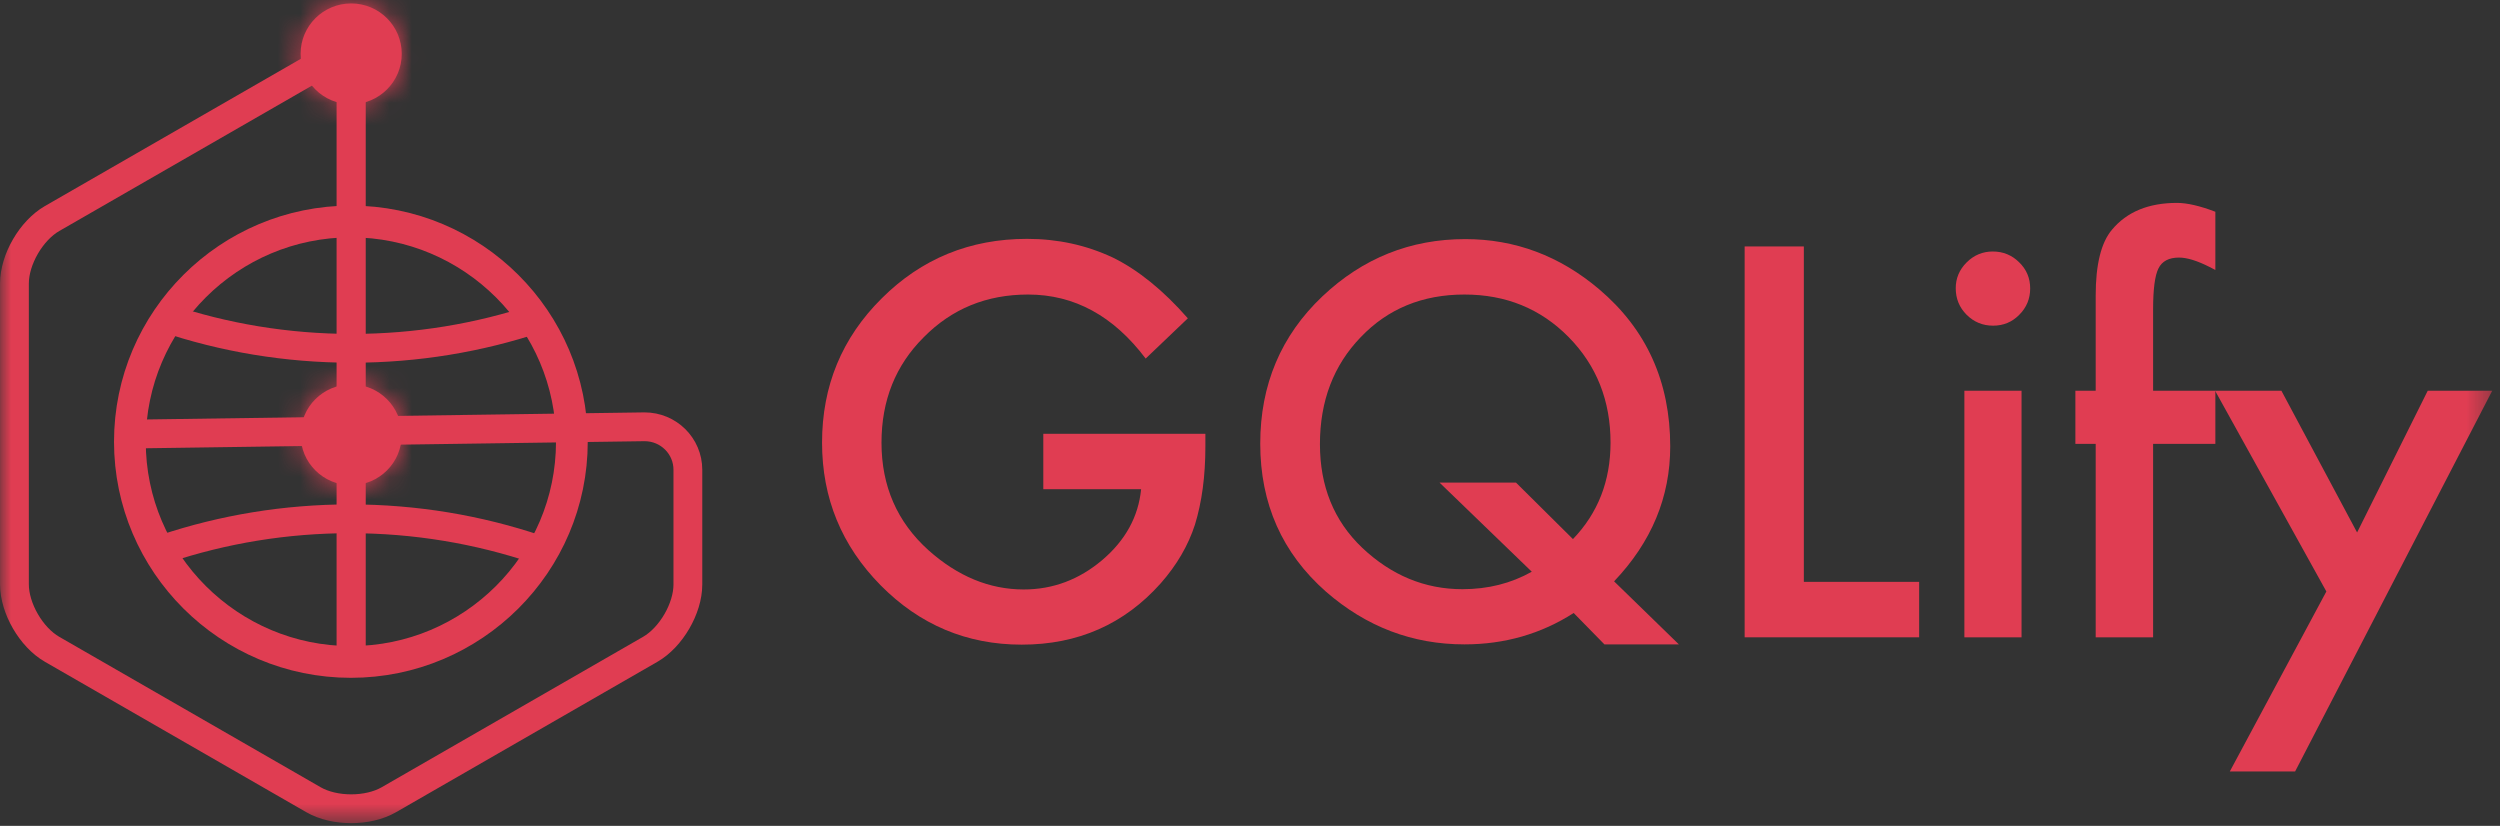 <?xml version="1.0" encoding="UTF-8"?>
<svg width="112px" height="37px" viewBox="0 0 112 37" version="1.1" xmlns="http://www.w3.org/2000/svg" xmlns:xlink="http://www.w3.org/1999/xlink">
    <rect x="0" y="0" width="112" height="37" fill="#333333" stroke="none"/>
    <!-- Generator: Sketch 43.1 (39012) - http://www.bohemiancoding.com/sketch -->
    <title>logo-pink</title>
    <desc>Created with Sketch.</desc>
    <defs>
        <polygon id="path-1" points="0 39.355 111.652 39.355 111.652 0.123 0 0.123"></polygon>
        <path d="M0.519,2.31 C0.519,3.557 1.533,4.568 2.784,4.568 C4.036,4.568 5.05,3.557 5.05,2.31 C5.05,1.063 4.036,0.051 2.784,0.051 C1.533,0.051 0.519,1.063 0.519,2.31 Z" id="path-3"></path>
        <path d="M0.519,2.602 C0.519,3.85 1.533,4.86 2.784,4.86 C4.036,4.86 5.05,3.85 5.05,2.602 C5.05,1.355 4.036,0.344 2.784,0.344 C1.533,0.344 0.519,1.355 0.519,2.602 Z" id="path-5"></path>
    </defs>
    <g id="Page-1" stroke="none" stroke-width="1" fill="none" fill-rule="evenodd">
        <g id="2018-landingpage-copy-12" transform="translate(-116, -3884)">
            <g id="logo-pink" transform="translate(116, 3881)">
                <g id="Group-14" transform="translate(0, 0.522)">
                    <path d="M46.74,21.911 L54.001,21.911 L54.001,22.489 C54.001,23.805 53.845,24.969 53.534,25.982 C53.23,26.92 52.718,27.797 51.998,28.613 C50.367,30.443 48.291,31.358 45.773,31.358 C43.315,31.358 41.209,30.473 39.457,28.704 C37.704,26.927 36.828,24.795 36.828,22.308 C36.828,19.768 37.719,17.613 39.502,15.844 C41.285,14.067 43.455,13.179 46.012,13.179 C47.385,13.179 48.667,13.458 49.858,14.018 C50.996,14.577 52.115,15.484 53.215,16.739 L51.326,18.542 C49.884,16.629 48.129,15.673 46.057,15.673 C44.198,15.673 42.639,16.312 41.38,17.59 C40.12,18.845 39.491,20.418 39.491,22.308 C39.491,24.259 40.193,25.865 41.596,27.128 C42.909,28.299 44.331,28.886 45.863,28.886 C47.169,28.886 48.341,28.447 49.38,27.569 C50.42,26.685 51,25.627 51.122,24.395 L46.74,24.395 L46.74,21.911 Z" id="Fill-1" fill="#E03D52"></path>
                    <path d="M67.918,24.1 L70.468,26.629 C71.59,25.464 72.152,24.024 72.152,22.308 C72.152,20.425 71.526,18.849 70.274,17.579 C69.022,16.309 67.467,15.673 65.608,15.673 C63.726,15.673 62.179,16.309 60.965,17.579 C59.744,18.841 59.133,20.44 59.133,22.376 C59.133,24.266 59.762,25.812 61.022,27.014 C62.334,28.254 63.833,28.874 65.517,28.874 C66.663,28.874 67.698,28.613 68.624,28.091 L64.493,24.1 L67.918,24.1 Z M75.213,31.346 L71.878,31.346 L70.501,29.94 C69.038,30.878 67.406,31.346 65.608,31.346 C63.279,31.346 61.212,30.56 59.406,28.987 C57.441,27.256 56.459,25.045 56.459,22.353 C56.459,19.714 57.388,17.514 59.246,15.752 C61.053,14.044 63.185,13.19 65.642,13.19 C67.873,13.19 69.872,13.938 71.64,15.435 C73.764,17.234 74.826,19.582 74.826,22.478 C74.826,24.746 73.988,26.761 72.311,28.522 L75.213,31.346 Z" id="Fill-3" fill="#E03D52"></path>
                    <polygon id="Fill-5" fill="#E03D52" points="80.812 13.519 80.812 28.545 85.978 28.545 85.978 31.029 78.16 31.029 78.16 13.519"></polygon>
                    <mask id="mask-2" fill="white">
                        <use xlink:href="#path-1"></use>
                    </mask>
                    <g id="Clip-8"></g>
                    <path d="M88.004,31.029 L90.565,31.029 L90.565,19.983 L88.004,19.983 L88.004,31.029 Z M87.617,15.39 C87.617,14.944 87.78,14.558 88.106,14.233 C88.433,13.908 88.824,13.745 89.279,13.745 C89.741,13.745 90.136,13.908 90.462,14.233 C90.789,14.551 90.952,14.94 90.952,15.401 C90.952,15.863 90.789,16.255 90.462,16.581 C90.144,16.906 89.753,17.068 89.29,17.068 C88.827,17.068 88.433,16.906 88.106,16.581 C87.78,16.255 87.617,15.859 87.617,15.39 L87.617,15.39 Z" id="Fill-7" fill="#E03D52" mask="url(#mask-2)"></path>
                    <path d="M96.459,22.364 L96.459,31.029 L93.887,31.029 L93.887,22.364 L92.977,22.364 L92.977,19.983 L93.887,19.983 L93.887,15.719 C93.887,14.328 94.13,13.345 94.616,12.77 C95.284,11.969 96.255,11.568 97.529,11.568 C97.984,11.568 98.557,11.701 99.248,11.965 L99.248,14.573 L98.986,14.437 C98.432,14.157 97.977,14.017 97.62,14.017 C97.165,14.017 96.858,14.18 96.698,14.505 C96.539,14.823 96.459,15.435 96.459,16.343 L96.459,19.983 L99.248,19.983 L99.248,22.364 L96.459,22.364 Z" id="Fill-9" fill="#E03D52" mask="url(#mask-2)"></path>
                    <polygon id="Fill-10" fill="#E03D52" mask="url(#mask-2)" points="104.221 28.976 99.236 19.983 102.207 19.983 105.598 26.333 108.762 19.983 111.652 19.983 102.821 37.039 99.896 37.039"></polygon>
                    <path d="M15.732,4.559 L2.334,12.268 C1.402,12.804 0.647,14.099 0.647,15.179 L0.647,28.657 C0.647,29.729 1.395,31.027 2.334,31.567 L14.046,38.307 C14.977,38.842 16.48,38.847 17.419,38.307 L29.131,31.567 C30.063,31.032 30.817,29.734 30.817,28.666 L30.817,23.525 C30.817,22.459 29.949,21.596 28.871,21.598 L6.474,21.916" id="Stroke-11" stroke="#E03D52" stroke-width="1.29" mask="url(#mask-2)"></path>
                    <path d="M15.72,12.4 C21.178,12.4 25.62,16.825 25.62,22.266 C25.62,27.706 21.178,32.133 15.72,32.133 C10.261,32.133 5.819,27.706 5.819,22.266 C5.819,16.825 10.261,12.4 15.72,12.4" id="Stroke-12" stroke="#E03D52" stroke-width="1.422" mask="url(#mask-2)"></path>
                    <path d="M17.998,4.89 C17.998,6.137 16.984,7.148 15.733,7.148 C14.481,7.148 13.467,6.137 13.467,4.89 C13.467,3.643 14.481,2.632 15.733,2.632 C16.984,2.632 17.998,3.643 17.998,4.89" id="Fill-13" fill="#E03D52" mask="url(#mask-2)"></path>
                </g>
                <g id="Group-17" transform="translate(12.948, 3.103)">
                    <mask id="mask-4" fill="white">
                        <use xlink:href="#path-3"></use>
                    </mask>
                    <g id="Clip-16"></g>
                    <polygon id="Fill-15" fill="#E03D52" mask="url(#mask-4)" points="-1.999 7.077 7.568 7.077 7.568 -2.457 -1.999 -2.457"></polygon>
                </g>
                <path d="M17.998,22.479 C17.998,23.727 16.984,24.737 15.733,24.737 C14.481,24.737 13.467,23.727 13.467,22.479 C13.467,21.232 14.481,20.221 15.733,20.221 C16.984,20.221 17.998,21.232 17.998,22.479" id="Fill-18" fill="#E03D52"></path>
                <g id="Group-22" transform="translate(12.948, 19.877)">
                    <mask id="mask-6" fill="white">
                        <use xlink:href="#path-5"></use>
                    </mask>
                    <g id="Clip-21"></g>
                    <polygon id="Fill-20" fill="#E03D52" mask="url(#mask-6)" points="-1.999 7.37 7.568 7.37 7.568 -2.165 -1.999 -2.165"></polygon>
                </g>
                <g id="Group-31" transform="translate(7.121, 5.038)">
                    <path d="M0.272,22.541 C2.877,21.674 5.664,21.204 8.561,21.204 C11.495,21.204 14.317,21.686 16.95,22.575" id="Stroke-23" stroke="#E03D52" stroke-width="1.29"></path>
                    <path d="M16.95,12.225 C14.341,13.095 11.55,13.567 8.648,13.567 C5.718,13.567 2.902,13.086 0.273,12.2" id="Stroke-25" stroke="#E03D52" stroke-width="1.29"></path>
                    <g id="Group-30" transform="translate(8.416, 0)">
                        <path d="M0.195,0.505 L0.195,27.616" id="Fill-27" fill="#FFFFFF"></path>
                        <path d="M0.195,0.505 L0.195,27.616" id="Stroke-29" stroke="#E03D52" stroke-width="1.306"></path>
                    </g>
                </g>
            </g>
        </g>
    </g>
</svg>